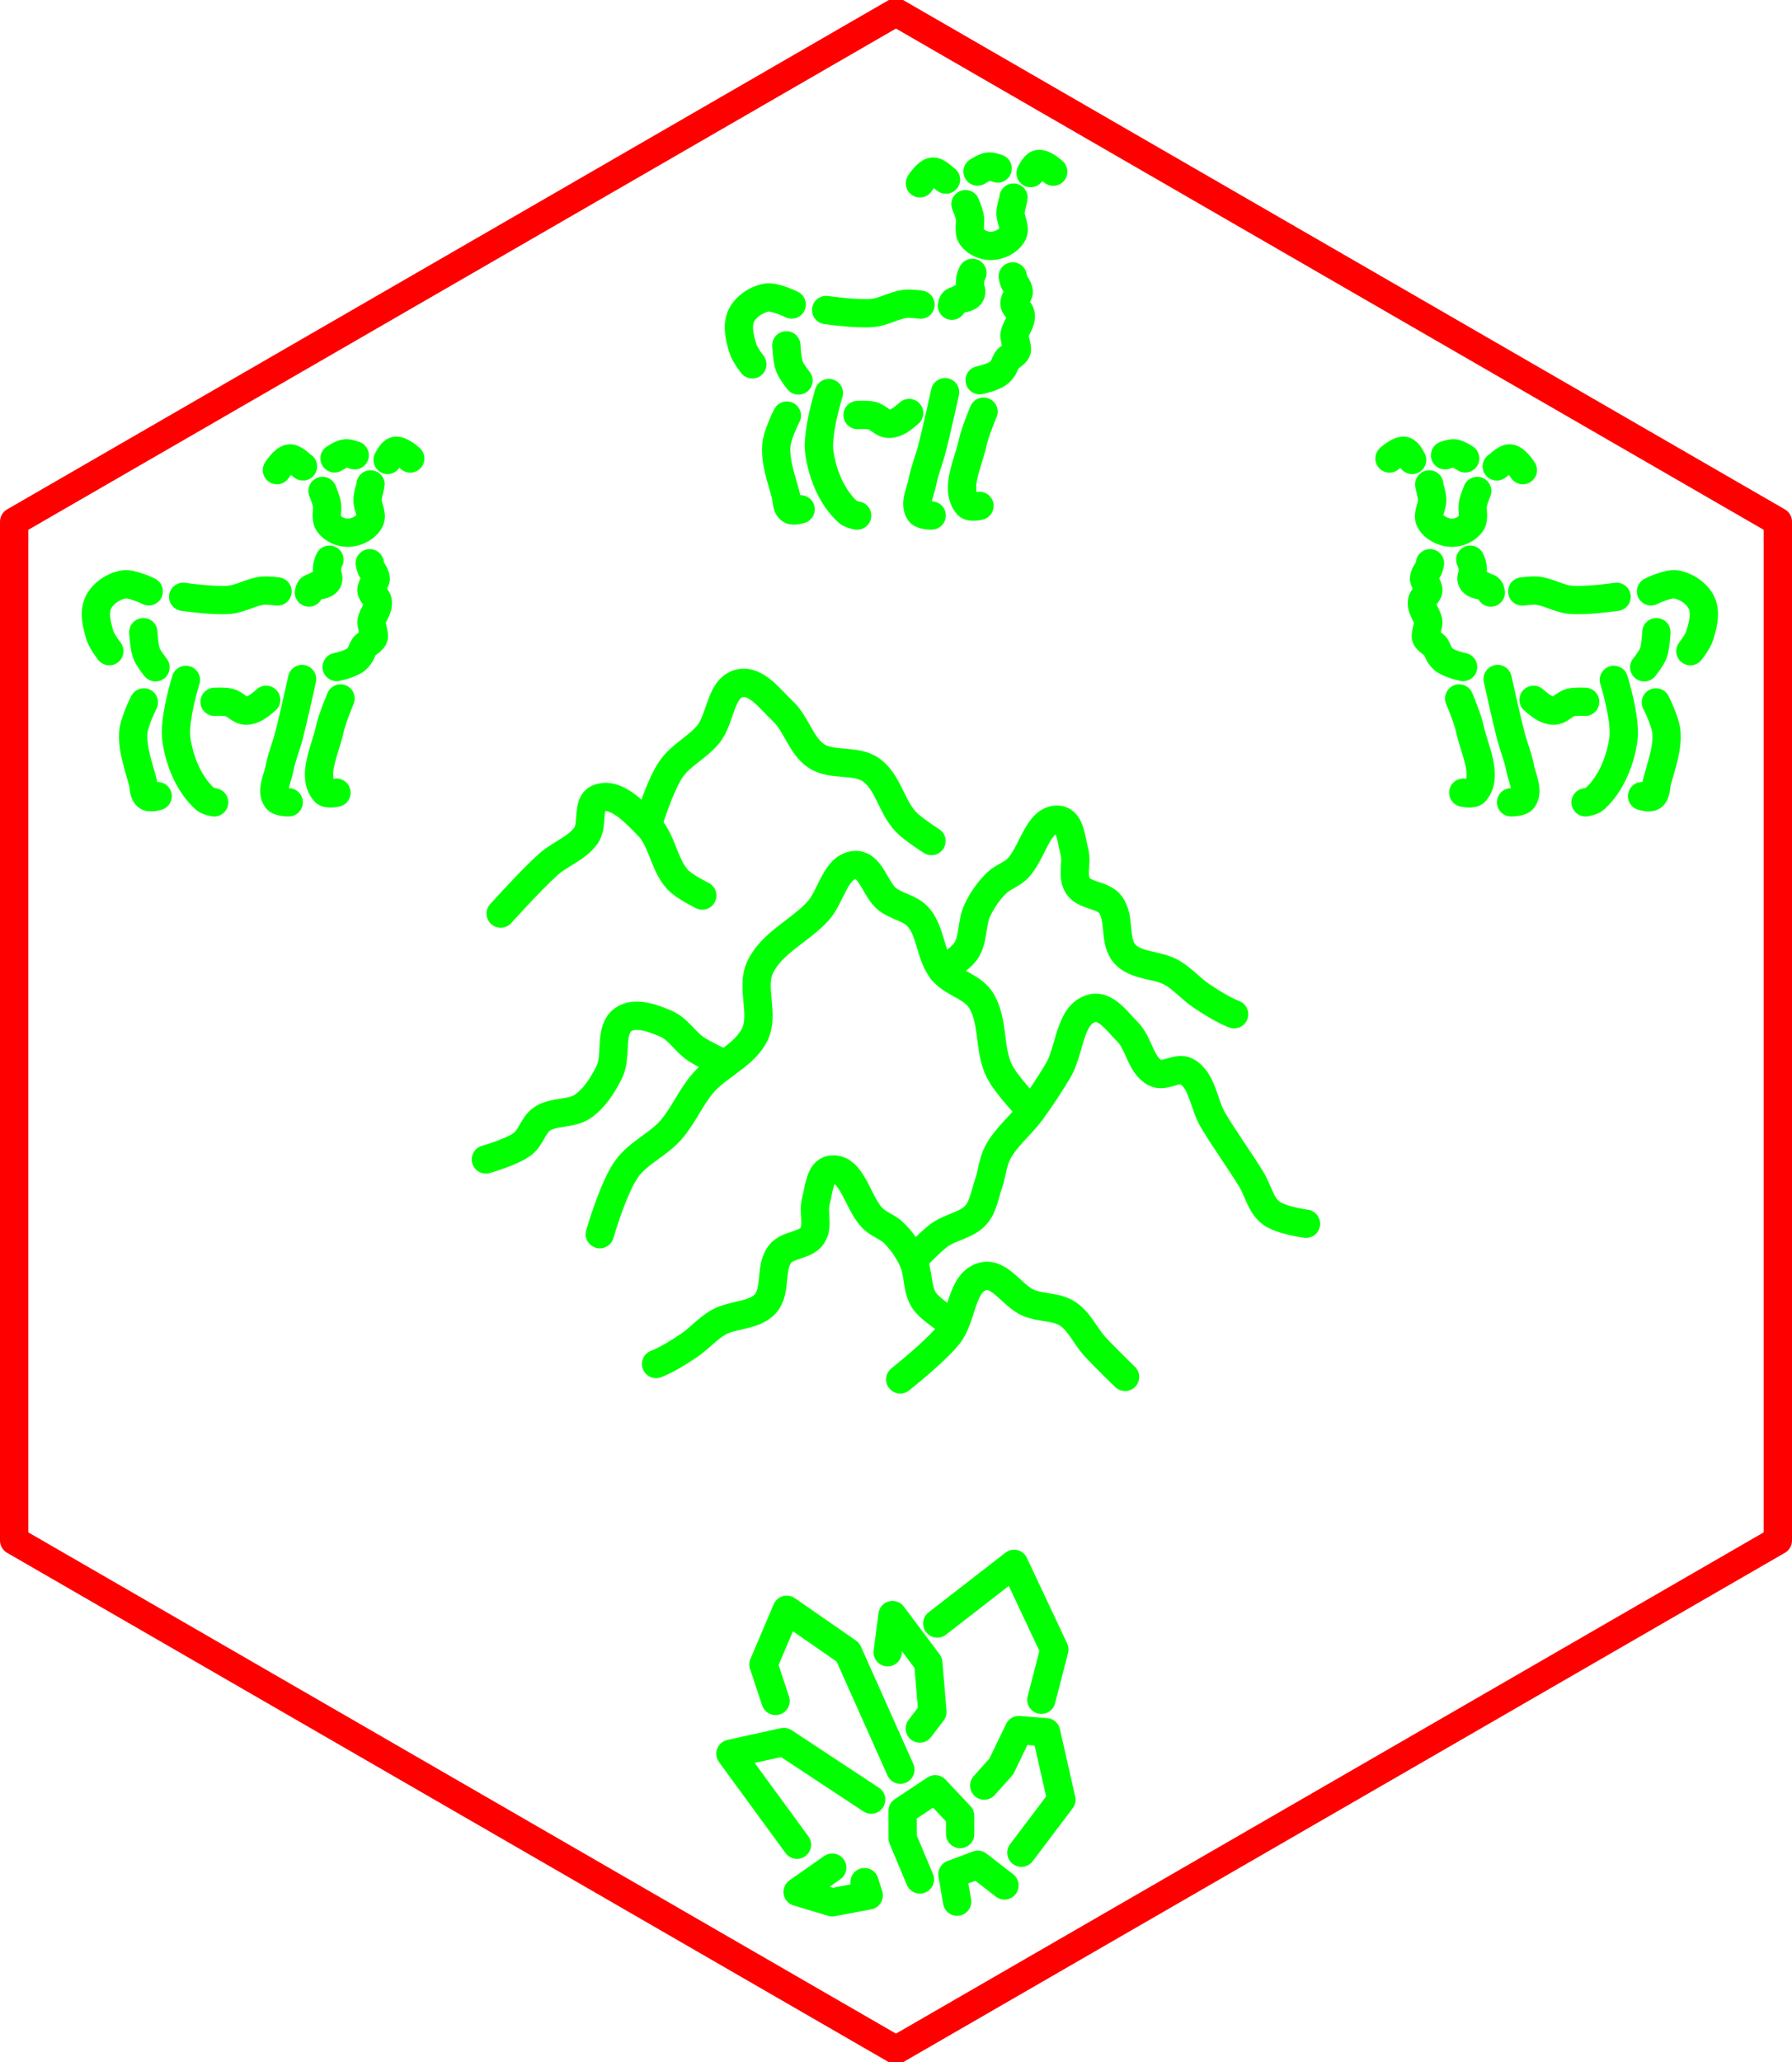 <?xml version="1.0" encoding="UTF-8" standalone="no"?>
<!-- Created with Inkscape (http://www.inkscape.org/) -->

<svg
   xml:space="preserve"
   sodipodi:docname="art_3.svg"
   inkscape:version="1.3.2 (091e20ef0f, 2023-11-25, custom)"
   id="svg5"
   version="1.1"
   viewBox="0 0 31.677 36.433"
   height="36.433mm"
   width="31.677mm"
   xmlns:inkscape="http://www.inkscape.org/namespaces/inkscape"
   xmlns:sodipodi="http://sodipodi.sourceforge.net/DTD/sodipodi-0.dtd"
   xmlns="http://www.w3.org/2000/svg"
   xmlns:svg="http://www.w3.org/2000/svg"
   xmlns:ns3="svglink"
   xmlns:ns4="svglink:origin"><sodipodi:namedview
     id="namedview7"
     pagecolor="#ffffff"
     bordercolor="#666666"
     borderopacity="1.0"
     inkscape:pageshadow="2"
     inkscape:pageopacity="0"
     inkscape:pagecheckerboard="false"
     inkscape:document-units="mm"
     showgrid="false"
     inkscape:zoom="1.7014306"
     inkscape:cx="-120.48684"
     inkscape:cy="132.53553"
     inkscape:window-width="1920"
     inkscape:window-height="1080"
     inkscape:window-x="0"
     inkscape:window-y="0"
     inkscape:window-maximized="1"
     inkscape:current-layer="g146935"
     inkscape:showpageshadow="2"
     inkscape:deskcolor="#ffffff" /><defs
     id="defs2"><clipPath
       clipPathUnits="userSpaceOnUse"
       id="clipPath4244"><path
         d="m -89.349,133.477 17.321,10 17.32,-10 v -20 l -17.32,-10 -17.321,10 v 20"
         class="s1"
         id="path4246"
         style="fill:none;fill-opacity:1;stroke:#000000;stroke-width:0.1;stroke-linecap:round;stroke-linejoin:round;stroke-dasharray:none" /></clipPath><sodipodi:namedview
       id="namedview1"
       pagecolor="#ffffff"
       bordercolor="#666666"
       borderopacity="1.0"
       inkscape:pageshadow="2"
       inkscape:pageopacity="0"
       inkscape:pagecheckerboard="false"
       inkscape:document-units="mm"
       showgrid="false"
       inkscape:zoom="4.0188477"
       inkscape:cx="58.598886"
       inkscape:cy="45.286613"
       inkscape:window-width="1920"
       inkscape:window-height="1080"
       inkscape:window-x="0"
       inkscape:window-y="0"
       inkscape:window-maximized="1"
       inkscape:current-layer="layer1"
       inkscape:showpageshadow="2"
       inkscape:deskcolor="#ffffff"
       transform="translate(-84.722, 106.596)" /><defs
       id="defs1"
       transform="translate(-84.722, 106.596)"><clipPath
         clipPathUnits="userSpaceOnUse"
         id="clipPath1"><path
           d="m -89.349,133.477 17.321,10 17.32,-10 v -20 l -17.32,-10 -17.321,10 v 20"
           class="s1"
           id="path1"
           style="fill:none;fill-opacity:1;stroke:#000000;stroke-width:0.1;stroke-linecap:round;stroke-linejoin:round;stroke-dasharray:none" /></clipPath></defs></defs><g
     inkscape:label="Layer 1"
     inkscape:groupmode="layer"
     id="g146935"
     transform="translate(89.607,-103.461)"><g
       inkscape:label="svglink:../blueprint_small.svg"
       ns3:href="../blueprint_small.svg"
       ns4:x="-85.853928"
       ns4:y="102.90191"
       ns3:image-svg-dpi="200"
       ns3:image-height="49.999901"
       ns3:image-width="44.641029"
       id="g1"
       transform="translate(-8.503,-4.225)"><title
   transform="translate(-85.854, 102.902)"
   id="title1">Exported SVG</title>

<style
   transform="translate(-85.854, 102.902)"
   id="style1"><![CDATA[
polygon {
shape-rendering:crispEdges;
stroke-width:0.046;
}
.s0 {
stroke:#000000;
stroke-width:0.059;
stroke-linecap:round;
stroke-linejoin:round;
fill:none;
}
.s1 {
stroke:#000000;
stroke-width:0.059;
stroke-linecap:round;
stroke-linejoin:round;
fill:none;
}
.s2 {
stroke:#19b219;
stroke-width:0.059;
stroke-linecap:round;
stroke-linejoin:round;
fill:none;
}
.s3 {
stroke:#7f4c00;
stroke-width:0.059;
stroke-linecap:round;
stroke-linejoin:round;
fill:none;
}
.s4 {
stroke:#00cc00;
stroke-width:0.059;
stroke-linecap:round;
stroke-linejoin:round;
fill:none;
}
.s5 {
stroke:#000000;
stroke-width:0.039;
stroke-linecap:round;
stroke-linejoin:round;
fill:none;
}
.s6 {
stroke:#ff19ff;
stroke-width:0.039;
stroke-linecap:round;
stroke-linejoin:round;
fill:none;
}
.s7 {
stroke:#ff0000;
stroke-width:0.059;
stroke-linecap:round;
stroke-linejoin:round;
fill:none;
}
.s8 {
stroke:#ffff00;
stroke-width:0.059;
stroke-linecap:round;
stroke-linejoin:round;
fill:none;
}
.s9 {
stroke:#001919;
stroke-width:0.039;
stroke-linecap:round;
stroke-linejoin:round;
fill:none;
}
.sa {
stroke:#006666;
stroke-width:0.039;
stroke-linecap:round;
stroke-linejoin:round;
fill:none;
}
.sb {
stroke:#00ffff;
stroke-width:0.118;
stroke-linecap:round;
stroke-linejoin:round;
fill:none;
}
.sc {
stroke:#ff0000;
stroke-width:0.314;
stroke-linecap:round;
stroke-linejoin:round;
fill:none;
}
.sd {
stroke:#191919;
stroke-width:0.039;
stroke-linecap:round;
stroke-linejoin:round;
fill:none;
}
.se {
stroke:#000000;
stroke-width:0.039;
stroke-linecap:round;
stroke-linejoin:round;
stroke-dasharray:0.589,0.589;
fill:none;
}
.sf {
stroke:#000000;
stroke-width:0.118;
stroke-linecap:round;
stroke-linejoin:round;
fill:none;
}
.s100 {
stroke:#ff0000;
stroke-width:0.5;
stroke-linecap:round;
stroke-linejoin:round;
fill:none;
}
]]></style>
<path
   d="m 5,32 15.588,9 15.589,-9 V 14 L 20.588,5 5,14 v 18"
   class="s100"
   transform="translate(-85.854,102.902)"
   id="path2" />

</g><g
       inkscape:label="svglink:alpaca.svg"
       ns3:href="alpaca.svg"
       ns4:x="-90.208061"
       ns4:y="100.06606"
       ns3:image-svg-dpi="200"
       ns3:image-height="7.488687"
       ns3:image-width="6.4144788"
       id="g28-5"
       transform="translate(13.408,6.037)"><sodipodi:namedview
   id="namedview14-3"
   pagecolor="#ffffff"
   bordercolor="#666666"
   borderopacity="1.0"
   inkscape:pageshadow="2"
   inkscape:pageopacity="0"
   inkscape:pagecheckerboard="false"
   inkscape:document-units="mm"
   showgrid="false"
   inkscape:zoom="0.56569164"
   inkscape:cx="-31.819456"
   inkscape:cy="127.27782"
   inkscape:window-width="636"
   inkscape:window-height="1037"
   inkscape:window-x="1280"
   inkscape:window-y="0"
   inkscape:window-maximized="1"
   inkscape:current-layer="layer1"
   inkscape:showpageshadow="2"
   inkscape:deskcolor="#ffffff"
   transform="translate(-90.208, 100.066)" />
  <defs
   id="defs14-5"
   transform="translate(-90.208, 100.066)" />
  <g
   inkscape:label="Layer 1"
   inkscape:groupmode="layer"
   id="g27-6"
   transform="translate(-35.729,-14.908)">
    <path
   style="fill:none;stroke:#00ff00;stroke-width:0.5;stroke-linecap:round;stroke-linejoin:round;stroke-dasharray:none;stroke-opacity:1"
   d="m -49.969,119.049 c 0,0 0.269,-0.055 0.358,-0.147 0.081,-0.085 0.065,-0.098 0.121,-0.204 0.032,-0.059 0.177,-0.113 0.18,-0.194 0.002,-0.06 -0.053,-0.216 -0.043,-0.263 0.033,-0.146 0.129,-0.209 0.109,-0.359 -0.007,-0.052 -0.069,-0.087 -0.105,-0.162 -0.031,-0.065 0.075,-0.189 0.071,-0.234 -0.01,-0.107 -0.087,-0.129 -0.106,-0.27"
   id="path14-9"
   sodipodi:nodetypes="csssssssc" />
    <path
   style="fill:none;stroke:#00ff00;stroke-width:0.5;stroke-linecap:round;stroke-linejoin:round;stroke-dasharray:none;stroke-opacity:1"
   d="m -49.37,115.823 c 0,0.023 -0.049,0.176 -0.053,0.266 -0.006,0.125 0.096,0.262 0.039,0.373 -0.066,0.128 -0.231,0.209 -0.375,0.215 -0.129,0.005 -0.276,-0.059 -0.35,-0.164 -0.069,-0.098 -0.01,-0.24 -0.035,-0.356 -0.016,-0.075 -0.075,-0.218 -0.075,-0.218"
   id="path15-2"
   sodipodi:nodetypes="caaaaac" />
    <path
   style="fill:none;stroke:#00ff00;stroke-width:0.5;stroke-linecap:round;stroke-linejoin:round;stroke-dasharray:none;stroke-opacity:1"
   d="m -49.068,115.39 c 0,0 0.067,-0.146 0.136,-0.16 0.097,-0.019 0.264,0.135 0.264,0.135"
   id="path16-9"
   sodipodi:nodetypes="cac" />
    <path
   style="fill:none;stroke:#00ff00;stroke-width:0.5;stroke-linecap:round;stroke-linejoin:round;stroke-dasharray:none;stroke-opacity:1"
   d="m -50.564,115.505 c -0.018,0 -0.146,-0.15 -0.237,-0.141 -0.101,0.011 -0.224,0.207 -0.224,0.207"
   id="path17-1"
   sodipodi:nodetypes="cac" />
    <path
   style="fill:none;stroke:#00ff00;stroke-width:0.5;stroke-linecap:round;stroke-linejoin:round;stroke-dasharray:none;stroke-opacity:1"
   d="m -49.65,115.308 c 0,0 -0.107,-0.04 -0.161,-0.034 -0.071,0.007 -0.195,0.089 -0.195,0.089"
   id="path18-2"
   sodipodi:nodetypes="cac" />
    <path
   style="fill:none;stroke:#00ff00;stroke-width:0.5;stroke-linecap:round;stroke-linejoin:round;stroke-dasharray:none;stroke-opacity:1"
   d="m -50.096,117.153 c -0.048,0.093 -0.059,0.205 -0.024,0.304 0.026,0.113 -0.107,0.151 -0.192,0.15 -0.069,0.064 -0.129,0.005 -0.147,0.126"
   id="path19-7"
   sodipodi:nodetypes="cssc" />
    <path
   style="fill:none;stroke:#00ff00;stroke-width:0.5;stroke-linecap:round;stroke-linejoin:round;stroke-dasharray:none;stroke-opacity:1"
   d="m -51.014,117.714 c 0,0 -0.177,-0.024 -0.265,-0.014 -0.198,0.022 -0.378,0.139 -0.576,0.16 -0.275,0.029 -0.827,-0.051 -0.827,-0.051"
   id="path20-0"
   sodipodi:nodetypes="caac" />
    <path
   style="fill:none;stroke:#00ff00;stroke-width:0.5;stroke-linecap:round;stroke-linejoin:round;stroke-dasharray:none;stroke-opacity:1"
   d="m -53.291,117.712 c 0,0 -0.299,-0.15 -0.452,-0.121 -0.179,0.034 -0.363,0.159 -0.441,0.324 -0.083,0.176 -0.024,0.396 0.033,0.582 0.031,0.101 0.164,0.272 0.164,0.272"
   id="path21-9"
   sodipodi:nodetypes="caaac" />
    <path
   style="fill:none;stroke:#00ff00;stroke-width:0.5;stroke-linecap:round;stroke-linejoin:round;stroke-dasharray:none;stroke-opacity:1"
   d="m -53.386,118.433 c 0,0 0.011,0.258 0.056,0.376 0.035,0.091 0.159,0.245 0.159,0.245"
   id="path22-3"
   sodipodi:nodetypes="cac" />
    <path
   style="fill:none;stroke:#00ff00;stroke-width:0.5;stroke-linecap:round;stroke-linejoin:round;stroke-dasharray:none;stroke-opacity:1"
   d="m -51.215,119.629 c -0.111,0.096 -0.22,0.188 -0.353,0.191 -0.111,0.003 -0.193,-0.118 -0.302,-0.145 -0.083,-0.021 -0.257,-0.011 -0.257,-0.011"
   id="path23-6"
   sodipodi:nodetypes="caac" />
    <path
   style="fill:none;stroke:#00ff00;stroke-width:0.5;stroke-linecap:round;stroke-linejoin:round;stroke-dasharray:none;stroke-opacity:1"
   d="m -50.58,119.261 c 0,0 -0.146,0.669 -0.232,1.001 -0.051,0.194 -0.13,0.381 -0.167,0.578 -0.034,0.178 -0.153,0.392 -0.05,0.541 0.042,0.06 0.212,0.058 0.212,0.058"
   id="path24-0"
   sodipodi:nodetypes="caaac" />
    <path
   style="fill:none;stroke:#00ff00;stroke-width:0.5;stroke-linecap:round;stroke-linejoin:round;stroke-dasharray:none;stroke-opacity:1"
   d="m -49.972,121.269 c 0,0 -0.163,0.037 -0.208,-0.016 -0.239,-0.279 0.012,-0.74 0.088,-1.1 0.04,-0.19 0.192,-0.548 0.192,-0.548"
   id="path25-6"
   sodipodi:nodetypes="caac" />
    <path
   style="fill:none;stroke:#00ff00;stroke-width:0.5;stroke-linecap:round;stroke-linejoin:round;stroke-dasharray:none;stroke-opacity:1"
   d="m -52.134,121.44 c 0,0 -0.119,-0.021 -0.161,-0.06 -0.287,-0.261 -0.451,-0.665 -0.507,-1.049 -0.052,-0.352 0.168,-1.055 0.168,-1.055"
   id="path26-2"
   sodipodi:nodetypes="caac" />
    <path
   style="fill:none;stroke:#00ff00;stroke-width:0.5;stroke-linecap:round;stroke-linejoin:round;stroke-dasharray:none;stroke-opacity:1"
   d="m -53.377,119.674 c 0,0 -0.172,0.34 -0.186,0.526 -0.023,0.298 0.092,0.592 0.167,0.881 0.022,0.087 0.01,0.205 0.084,0.256 0.049,0.034 0.179,-0.007 0.179,-0.007"
   id="path27-6"
   sodipodi:nodetypes="caaac" />
  </g>
</g><g
       id="g90"
       transform="translate(-4.359e-4,3.22e-4)"
       inkscape:label="mountains"><path
         style="fill:none;fill-opacity:1;stroke:#00ff00;stroke-width:0.5;stroke-linecap:round;stroke-linejoin:round;stroke-opacity:1"
         d="m -79.004,125.265 c 0,0 0.234,-0.818 0.477,-1.157 0.199,-0.278 0.545,-0.42 0.772,-0.675 0.224,-0.252 0.353,-0.578 0.573,-0.834 0.274,-0.321 0.738,-0.489 0.92,-0.869 0.17,-0.356 -0.076,-0.823 0.092,-1.181 0.202,-0.43 0.702,-0.641 1.022,-0.991 0.236,-0.258 0.312,-0.802 0.661,-0.815 0.276,-0.01 0.349,0.433 0.566,0.604 0.162,0.128 0.4,0.155 0.539,0.308 0.235,0.258 0.214,0.68 0.432,0.952 0.176,0.22 0.517,0.276 0.674,0.51 0.244,0.363 0.139,0.879 0.337,1.27 0.136,0.268 0.565,0.701 0.565,0.701"
         id="path83"
         sodipodi:nodetypes="caaaaaaaaaaaac" /><path
         style="fill:none;fill-opacity:1;stroke:#00ff00;stroke-width:0.5;stroke-linecap:round;stroke-linejoin:round;stroke-opacity:1"
         d="m -76.789,122.262 c 0,0 -0.359,-0.163 -0.521,-0.273 -0.189,-0.127 -0.311,-0.352 -0.52,-0.441 -0.232,-0.099 -0.545,-0.22 -0.754,-0.078 -0.265,0.182 -0.109,0.642 -0.252,0.93 -0.114,0.229 -0.259,0.46 -0.468,0.606 -0.208,0.144 -0.517,0.081 -0.724,0.225 -0.152,0.106 -0.193,0.327 -0.34,0.439 -0.186,0.143 -0.65,0.274 -0.65,0.274"
         id="path84"
         sodipodi:nodetypes="caaaaaaac" /><path
         style="fill:none;fill-opacity:1;stroke:#00ff00;stroke-width:0.5;stroke-linecap:round;stroke-linejoin:round;stroke-opacity:1"
         d="m -73.693,127.83 c 0,0 0.607,-0.48 0.849,-0.779 0.253,-0.313 0.223,-0.938 0.611,-1.04 0.301,-0.079 0.522,0.348 0.809,0.468 0.219,0.092 0.487,0.061 0.686,0.189 0.211,0.136 0.314,0.392 0.482,0.577 0.171,0.188 0.537,0.541 0.537,0.541"
         id="path85"
         sodipodi:nodetypes="caaaaac" /><path
         style="fill:none;fill-opacity:1;stroke:#00ff00;stroke-width:0.5;stroke-linecap:round;stroke-linejoin:round;stroke-opacity:1"
         d="m -72.851,126.787 c 0,0 -0.324,-0.202 -0.423,-0.357 -0.132,-0.206 -0.091,-0.487 -0.196,-0.708 -0.083,-0.177 -0.198,-0.343 -0.337,-0.48 -0.101,-0.099 -0.245,-0.143 -0.351,-0.237 -0.289,-0.257 -0.372,-0.93 -0.756,-0.881 -0.204,0.026 -0.214,0.357 -0.27,0.555 -0.056,0.196 0.049,0.437 -0.062,0.608 -0.119,0.184 -0.434,0.155 -0.57,0.326 -0.191,0.24 -0.056,0.656 -0.263,0.882 -0.201,0.219 -0.571,0.181 -0.829,0.328 -0.194,0.111 -0.342,0.29 -0.528,0.414 -0.182,0.121 -0.393,0.252 -0.573,0.321"
         id="path86"
         sodipodi:nodetypes="caaaaaaaaaaac" /><path
         style="fill:none;fill-opacity:1;stroke:#00ff00;stroke-width:0.5;stroke-linecap:round;stroke-linejoin:round;stroke-opacity:1"
         d="m -72.949,120.608 c 0,0 0.324,-0.202 0.423,-0.357 0.132,-0.206 0.091,-0.487 0.196,-0.708 0.083,-0.177 0.198,-0.343 0.337,-0.48 0.101,-0.099 0.245,-0.143 0.351,-0.237 0.289,-0.257 0.372,-0.93 0.756,-0.881 0.204,0.026 0.214,0.357 0.27,0.555 0.056,0.196 -0.049,0.437 0.062,0.608 0.119,0.184 0.434,0.155 0.57,0.326 0.191,0.24 0.056,0.656 0.263,0.882 0.201,0.219 0.571,0.181 0.829,0.328 0.194,0.111 0.342,0.29 0.528,0.414 0.182,0.121 0.393,0.252 0.573,0.321"
         id="path86-3"
         sodipodi:nodetypes="caaaaaaaaaaac" /><path
         style="fill:none;fill-opacity:1;stroke:#00ff00;stroke-width:0.5;stroke-linecap:round;stroke-linejoin:round;stroke-opacity:1"
         d="m -73.47,125.722 c 0,0 0.297,-0.316 0.471,-0.443 0.197,-0.143 0.479,-0.17 0.642,-0.352 0.132,-0.148 0.158,-0.364 0.224,-0.551 0.063,-0.181 0.074,-0.382 0.163,-0.552 0.147,-0.279 0.41,-0.481 0.596,-0.736 0.168,-0.229 0.323,-0.468 0.47,-0.711 0.216,-0.359 0.196,-1.004 0.604,-1.104 0.243,-0.06 0.447,0.24 0.625,0.417 0.207,0.206 0.23,0.594 0.49,0.725 0.165,0.083 0.394,-0.116 0.555,-0.025 0.282,0.16 0.298,0.577 0.464,0.856 0.212,0.357 0.459,0.693 0.677,1.047 0.119,0.194 0.165,0.448 0.343,0.591 0.171,0.136 0.626,0.196 0.626,0.196"
         id="path87"
         sodipodi:nodetypes="caaaaaaaaaaaaac" /><path
         style="fill:none;fill-opacity:1;stroke:#00ff00;stroke-width:0.5;stroke-linecap:round;stroke-linejoin:round;stroke-opacity:1"
         d="m -80.756,119.601 c 0,0 0.541,-0.601 0.843,-0.87 0.209,-0.186 0.504,-0.283 0.666,-0.51 0.134,-0.188 0.004,-0.572 0.219,-0.656 0.308,-0.121 0.636,0.242 0.87,0.475 0.26,0.259 0.283,0.695 0.533,0.963 0.117,0.125 0.433,0.279 0.433,0.279"
         id="path88"
         sodipodi:nodetypes="caaaaac" /><path
         style="fill:none;fill-opacity:1;stroke:#00ff00;stroke-width:0.5;stroke-linecap:round;stroke-linejoin:round;stroke-opacity:1"
         d="m -78.158,118.04 c 0,0 0.212,-0.702 0.418,-0.997 0.17,-0.244 0.464,-0.379 0.653,-0.609 0.224,-0.273 0.211,-0.823 0.555,-0.901 0.296,-0.067 0.543,0.286 0.765,0.493 0.24,0.224 0.317,0.607 0.59,0.79 0.277,0.185 0.696,0.054 0.968,0.246 0.3,0.212 0.361,0.649 0.614,0.916 0.13,0.137 0.454,0.341 0.454,0.341"
         id="path89"
         sodipodi:nodetypes="caaaaaaac" /></g><g
       inkscape:label="svglink:crystal_0.svg"
       ns3:href="crystal_0.svg"
       ns4:x="-72.574448"
       ns4:y="118.63439"
       ns3:image-svg-dpi="200"
       ns3:image-height="8.337656"
       ns3:image-width="8.3279457"
       id="g13-8"
       transform="translate(-4.371,12.207)"><sodipodi:namedview
   id="namedview2-7"
   pagecolor="#ffffff"
   bordercolor="#666666"
   borderopacity="1.0"
   inkscape:pageshadow="2"
   inkscape:pageopacity="0"
   inkscape:pagecheckerboard="false"
   inkscape:document-units="mm"
   showgrid="false"
   inkscape:zoom="4.2250095"
   inkscape:cx="16.804696"
   inkscape:cy="-6.9822328"
   inkscape:window-width="956"
   inkscape:window-height="1037"
   inkscape:window-x="960"
   inkscape:window-y="0"
   inkscape:window-maximized="1"
   inkscape:current-layer="layer1"
   inkscape:showpageshadow="2"
   inkscape:deskcolor="#d1d1d1"
   transform="translate(-72.574, 118.634)" />
  <defs
   id="defs3-9"
   transform="translate(-72.574, 118.634)" />
  <g
   inkscape:label="Layer 1"
   inkscape:groupmode="layer"
   id="g12"
   transform="translate(-12.793,-44.975)">
    <path
   style="fill:none;stroke:#00ff00;stroke-width:0.5;stroke-linecap:round;stroke-linejoin:round;stroke-dasharray:none"
   d="m -58.355,168.819 -1.176,-1.607 0.944,-0.208 1.544,1.018"
   id="path5"
   sodipodi:nodetypes="cccc" />
    <path
   style="fill:none;stroke:#00ff00;stroke-width:0.5;stroke-linecap:round;stroke-linejoin:round;stroke-dasharray:none"
   d="m -57.732,169.224 -0.611,0.429 0.611,0.183 0.645,-0.121 -0.074,-0.235"
   id="path6" />
    <path
   style="fill:none;stroke:#00ff00;stroke-width:0.5;stroke-linecap:round;stroke-linejoin:round;stroke-dasharray:none"
   d="m -58.733,166.279 -0.214,-0.645 0.411,-0.966 1.082,0.75 0.927,2.075"
   id="path7" />
    <path
   style="fill:none;stroke:#00ff00;stroke-width:0.5;stroke-linecap:round;stroke-linejoin:round;stroke-dasharray:none"
   d="m -56.182,169.432 -0.306,-0.729 -7.94e-4,-0.48 0.577,-0.383 0.441,0.468 5.29e-4,0.323"
   id="path8" />
    <path
   style="fill:none;stroke:#00ff00;stroke-width:0.5;stroke-linecap:round;stroke-linejoin:round;stroke-dasharray:none"
   d="m -55.524,169.825 -0.083,-0.484 0.448,-0.168 0.472,0.365"
   id="path9" />
    <path
   style="fill:none;stroke:#00ff00;stroke-width:0.5;stroke-linecap:round;stroke-linejoin:round;stroke-dasharray:none"
   d="m -56.752,165.419 0.086,-0.657 0.632,0.843 0.073,0.869 -0.223,0.292"
   id="path10"
   sodipodi:nodetypes="ccccc" />
    <path
   style="fill:none;stroke:#00ff00;stroke-width:0.5;stroke-linecap:round;stroke-linejoin:round;stroke-dasharray:none"
   d="m -55.875,164.911 1.358,-1.053 0.712,1.513 -0.23,0.887"
   id="path11" />
    <path
   style="fill:none;stroke:#00ff00;stroke-width:0.5;stroke-linecap:round;stroke-linejoin:round;stroke-dasharray:none"
   d="m -55.045,167.774 0.303,-0.338 0.309,-0.642 0.482,0.038 0.27,1.192 -0.707,0.936"
   id="path12"
   sodipodi:nodetypes="cccccc" />
  </g>
</g><g
       inkscape:label="svglink:alpaca.svg"
       ns3:href="alpaca.svg"
       ns4:x="-90.208061"
       ns4:y="100.06606"
       ns3:image-svg-dpi="200"
       ns3:image-height="7.488687"
       ns3:image-width="6.4144788"
       id="g105-0"
       transform="translate(2.042,11.104)"><sodipodi:namedview
   id="namedview12-3"
   pagecolor="#ffffff"
   bordercolor="#666666"
   borderopacity="1.0"
   inkscape:pageshadow="2"
   inkscape:pageopacity="0"
   inkscape:pagecheckerboard="false"
   inkscape:document-units="mm"
   showgrid="false"
   inkscape:zoom="0.56569164"
   inkscape:cx="-31.819456"
   inkscape:cy="127.27782"
   inkscape:window-width="636"
   inkscape:window-height="1037"
   inkscape:window-x="1280"
   inkscape:window-y="0"
   inkscape:window-maximized="1"
   inkscape:current-layer="layer1"
   inkscape:showpageshadow="2"
   inkscape:deskcolor="#ffffff"
   transform="translate(-90.208, 100.066)" />
  <defs
   id="defs12-0"
   transform="translate(-90.208, 100.066)" />
  <g
   inkscape:label="Layer 1"
   inkscape:groupmode="layer"
   id="g13-4"
   transform="translate(-35.729,-14.908)">
    <path
   style="fill:none;stroke:#00ff00;stroke-width:0.5;stroke-linecap:round;stroke-linejoin:round;stroke-dasharray:none;stroke-opacity:1"
   d="m -49.969,119.049 c 0,0 0.269,-0.055 0.358,-0.147 0.081,-0.085 0.065,-0.098 0.121,-0.204 0.032,-0.059 0.177,-0.113 0.18,-0.194 0.002,-0.06 -0.053,-0.216 -0.043,-0.263 0.033,-0.146 0.129,-0.209 0.109,-0.359 -0.007,-0.052 -0.069,-0.087 -0.105,-0.162 -0.031,-0.065 0.075,-0.189 0.071,-0.234 -0.01,-0.107 -0.087,-0.129 -0.106,-0.27"
   id="path74550-4"
   sodipodi:nodetypes="csssssssc" />
    <path
   style="fill:none;stroke:#00ff00;stroke-width:0.5;stroke-linecap:round;stroke-linejoin:round;stroke-dasharray:none;stroke-opacity:1"
   d="m -49.37,115.823 c 0,0.023 -0.049,0.176 -0.053,0.266 -0.006,0.125 0.096,0.262 0.039,0.373 -0.066,0.128 -0.231,0.209 -0.375,0.215 -0.129,0.005 -0.276,-0.059 -0.35,-0.164 -0.069,-0.098 -0.01,-0.24 -0.035,-0.356 -0.016,-0.075 -0.075,-0.218 -0.075,-0.218"
   id="path74552-4"
   sodipodi:nodetypes="caaaaac" />
    <path
   style="fill:none;stroke:#00ff00;stroke-width:0.5;stroke-linecap:round;stroke-linejoin:round;stroke-dasharray:none;stroke-opacity:1"
   d="m -49.068,115.39 c 0,0 0.067,-0.146 0.136,-0.16 0.097,-0.019 0.264,0.135 0.264,0.135"
   id="path74554-4"
   sodipodi:nodetypes="cac" />
    <path
   style="fill:none;stroke:#00ff00;stroke-width:0.5;stroke-linecap:round;stroke-linejoin:round;stroke-dasharray:none;stroke-opacity:1"
   d="m -50.564,115.505 c -0.018,0 -0.146,-0.15 -0.237,-0.141 -0.101,0.011 -0.224,0.207 -0.224,0.207"
   id="path74556-7"
   sodipodi:nodetypes="cac" />
    <path
   style="fill:none;stroke:#00ff00;stroke-width:0.5;stroke-linecap:round;stroke-linejoin:round;stroke-dasharray:none;stroke-opacity:1"
   d="m -49.65,115.308 c 0,0 -0.107,-0.04 -0.161,-0.034 -0.071,0.007 -0.195,0.089 -0.195,0.089"
   id="path74558-6"
   sodipodi:nodetypes="cac" />
    <path
   style="fill:none;stroke:#00ff00;stroke-width:0.5;stroke-linecap:round;stroke-linejoin:round;stroke-dasharray:none;stroke-opacity:1"
   d="m -50.096,117.153 c -0.048,0.093 -0.059,0.205 -0.024,0.304 0.026,0.113 -0.107,0.151 -0.192,0.15 -0.069,0.064 -0.129,0.005 -0.147,0.126"
   id="path74560-3"
   sodipodi:nodetypes="cssc" />
    <path
   style="fill:none;stroke:#00ff00;stroke-width:0.5;stroke-linecap:round;stroke-linejoin:round;stroke-dasharray:none;stroke-opacity:1"
   d="m -51.014,117.714 c 0,0 -0.177,-0.024 -0.265,-0.014 -0.198,0.022 -0.378,0.139 -0.576,0.16 -0.275,0.029 -0.827,-0.051 -0.827,-0.051"
   id="path74562-1"
   sodipodi:nodetypes="caac" />
    <path
   style="fill:none;stroke:#00ff00;stroke-width:0.5;stroke-linecap:round;stroke-linejoin:round;stroke-dasharray:none;stroke-opacity:1"
   d="m -53.291,117.712 c 0,0 -0.299,-0.15 -0.452,-0.121 -0.179,0.034 -0.363,0.159 -0.441,0.324 -0.083,0.176 -0.024,0.396 0.033,0.582 0.031,0.101 0.164,0.272 0.164,0.272"
   id="path74564-7"
   sodipodi:nodetypes="caaac" />
    <path
   style="fill:none;stroke:#00ff00;stroke-width:0.5;stroke-linecap:round;stroke-linejoin:round;stroke-dasharray:none;stroke-opacity:1"
   d="m -53.386,118.433 c 0,0 0.011,0.258 0.056,0.376 0.035,0.091 0.159,0.245 0.159,0.245"
   id="path74566-5"
   sodipodi:nodetypes="cac" />
    <path
   style="fill:none;stroke:#00ff00;stroke-width:0.5;stroke-linecap:round;stroke-linejoin:round;stroke-dasharray:none;stroke-opacity:1"
   d="m -51.215,119.629 c -0.111,0.096 -0.22,0.188 -0.353,0.191 -0.111,0.003 -0.193,-0.118 -0.302,-0.145 -0.083,-0.021 -0.257,-0.011 -0.257,-0.011"
   id="path74568-9"
   sodipodi:nodetypes="caac" />
    <path
   style="fill:none;stroke:#00ff00;stroke-width:0.5;stroke-linecap:round;stroke-linejoin:round;stroke-dasharray:none;stroke-opacity:1"
   d="m -50.58,119.261 c 0,0 -0.146,0.669 -0.232,1.001 -0.051,0.194 -0.13,0.381 -0.167,0.578 -0.034,0.178 -0.153,0.392 -0.05,0.541 0.042,0.06 0.212,0.058 0.212,0.058"
   id="path74570-6"
   sodipodi:nodetypes="caaac" />
    <path
   style="fill:none;stroke:#00ff00;stroke-width:0.5;stroke-linecap:round;stroke-linejoin:round;stroke-dasharray:none;stroke-opacity:1"
   d="m -49.972,121.269 c 0,0 -0.163,0.037 -0.208,-0.016 -0.239,-0.279 0.012,-0.74 0.088,-1.1 0.04,-0.19 0.192,-0.548 0.192,-0.548"
   id="path74572-2"
   sodipodi:nodetypes="caac" />
    <path
   style="fill:none;stroke:#00ff00;stroke-width:0.5;stroke-linecap:round;stroke-linejoin:round;stroke-dasharray:none;stroke-opacity:1"
   d="m -52.134,121.44 c 0,0 -0.119,-0.021 -0.161,-0.06 -0.287,-0.261 -0.451,-0.665 -0.507,-1.049 -0.052,-0.352 0.168,-1.055 0.168,-1.055"
   id="path74574-1"
   sodipodi:nodetypes="caac" />
    <path
   style="fill:none;stroke:#00ff00;stroke-width:0.5;stroke-linecap:round;stroke-linejoin:round;stroke-dasharray:none;stroke-opacity:1"
   d="m -53.377,119.674 c 0,0 -0.172,0.34 -0.186,0.526 -0.023,0.298 0.092,0.592 0.167,0.881 0.022,0.087 0.01,0.205 0.084,0.256 0.049,0.034 0.179,-0.007 0.179,-0.007"
   id="path74576-7"
   sodipodi:nodetypes="caaac" />
  </g>
</g><g
       inkscape:label="svglink:alpaca.svg"
       ns3:href="alpaca.svg"
       ns4:x="-90.208061"
       ns4:y="100.06606"
       ns3:image-svg-dpi="200"
       ns3:image-height="7.488687"
       ns3:image-width="6.4144788"
       id="g42-2"
       transform="matrix(-1,0,0,1,-149.442,11.104)"><sodipodi:namedview
   id="namedview28-0"
   pagecolor="#ffffff"
   bordercolor="#666666"
   borderopacity="1.0"
   inkscape:pageshadow="2"
   inkscape:pageopacity="0"
   inkscape:pagecheckerboard="false"
   inkscape:document-units="mm"
   showgrid="false"
   inkscape:zoom="0.56569164"
   inkscape:cx="-31.819456"
   inkscape:cy="127.27782"
   inkscape:window-width="636"
   inkscape:window-height="1037"
   inkscape:window-x="1280"
   inkscape:window-y="0"
   inkscape:window-maximized="1"
   inkscape:current-layer="layer1"
   inkscape:showpageshadow="2"
   inkscape:deskcolor="#ffffff"
   transform="translate(-90.208, 100.066)" />
  <defs
   id="defs28-2"
   transform="translate(-90.208, 100.066)" />
  <g
   inkscape:label="Layer 1"
   inkscape:groupmode="layer"
   id="g41-3"
   transform="translate(-35.729,-14.908)">
    <path
   style="fill:none;stroke:#00ff00;stroke-width:0.5;stroke-linecap:round;stroke-linejoin:round;stroke-dasharray:none;stroke-opacity:1"
   d="m -49.969,119.049 c 0,0 0.269,-0.055 0.358,-0.147 0.081,-0.085 0.065,-0.098 0.121,-0.204 0.032,-0.059 0.177,-0.113 0.18,-0.194 0.002,-0.06 -0.053,-0.216 -0.043,-0.263 0.033,-0.146 0.129,-0.209 0.109,-0.359 -0.007,-0.052 -0.069,-0.087 -0.105,-0.162 -0.031,-0.065 0.075,-0.189 0.071,-0.234 -0.01,-0.107 -0.087,-0.129 -0.106,-0.27"
   id="path28-7"
   sodipodi:nodetypes="csssssssc" />
    <path
   style="fill:none;stroke:#00ff00;stroke-width:0.5;stroke-linecap:round;stroke-linejoin:round;stroke-dasharray:none;stroke-opacity:1"
   d="m -49.37,115.823 c 0,0.023 -0.049,0.176 -0.053,0.266 -0.006,0.125 0.096,0.262 0.039,0.373 -0.066,0.128 -0.231,0.209 -0.375,0.215 -0.129,0.005 -0.276,-0.059 -0.35,-0.164 -0.069,-0.098 -0.01,-0.24 -0.035,-0.356 -0.016,-0.075 -0.075,-0.218 -0.075,-0.218"
   id="path29-5"
   sodipodi:nodetypes="caaaaac" />
    <path
   style="fill:none;stroke:#00ff00;stroke-width:0.5;stroke-linecap:round;stroke-linejoin:round;stroke-dasharray:none;stroke-opacity:1"
   d="m -49.068,115.39 c 0,0 0.067,-0.146 0.136,-0.16 0.097,-0.019 0.264,0.135 0.264,0.135"
   id="path30-9"
   sodipodi:nodetypes="cac" />
    <path
   style="fill:none;stroke:#00ff00;stroke-width:0.5;stroke-linecap:round;stroke-linejoin:round;stroke-dasharray:none;stroke-opacity:1"
   d="m -50.564,115.505 c -0.018,0 -0.146,-0.15 -0.237,-0.141 -0.101,0.011 -0.224,0.207 -0.224,0.207"
   id="path31-2"
   sodipodi:nodetypes="cac" />
    <path
   style="fill:none;stroke:#00ff00;stroke-width:0.5;stroke-linecap:round;stroke-linejoin:round;stroke-dasharray:none;stroke-opacity:1"
   d="m -49.65,115.308 c 0,0 -0.107,-0.04 -0.161,-0.034 -0.071,0.007 -0.195,0.089 -0.195,0.089"
   id="path32-2"
   sodipodi:nodetypes="cac" />
    <path
   style="fill:none;stroke:#00ff00;stroke-width:0.5;stroke-linecap:round;stroke-linejoin:round;stroke-dasharray:none;stroke-opacity:1"
   d="m -50.096,117.153 c -0.048,0.093 -0.059,0.205 -0.024,0.304 0.026,0.113 -0.107,0.151 -0.192,0.15 -0.069,0.064 -0.129,0.005 -0.147,0.126"
   id="path33-8"
   sodipodi:nodetypes="cssc" />
    <path
   style="fill:none;stroke:#00ff00;stroke-width:0.5;stroke-linecap:round;stroke-linejoin:round;stroke-dasharray:none;stroke-opacity:1"
   d="m -51.014,117.714 c 0,0 -0.177,-0.024 -0.265,-0.014 -0.198,0.022 -0.378,0.139 -0.576,0.16 -0.275,0.029 -0.827,-0.051 -0.827,-0.051"
   id="path34-9"
   sodipodi:nodetypes="caac" />
    <path
   style="fill:none;stroke:#00ff00;stroke-width:0.5;stroke-linecap:round;stroke-linejoin:round;stroke-dasharray:none;stroke-opacity:1"
   d="m -53.291,117.712 c 0,0 -0.299,-0.15 -0.452,-0.121 -0.179,0.034 -0.363,0.159 -0.441,0.324 -0.083,0.176 -0.024,0.396 0.033,0.582 0.031,0.101 0.164,0.272 0.164,0.272"
   id="path35-7"
   sodipodi:nodetypes="caaac" />
    <path
   style="fill:none;stroke:#00ff00;stroke-width:0.5;stroke-linecap:round;stroke-linejoin:round;stroke-dasharray:none;stroke-opacity:1"
   d="m -53.386,118.433 c 0,0 0.011,0.258 0.056,0.376 0.035,0.091 0.159,0.245 0.159,0.245"
   id="path36-3"
   sodipodi:nodetypes="cac" />
    <path
   style="fill:none;stroke:#00ff00;stroke-width:0.5;stroke-linecap:round;stroke-linejoin:round;stroke-dasharray:none;stroke-opacity:1"
   d="m -51.215,119.629 c -0.111,0.096 -0.22,0.188 -0.353,0.191 -0.111,0.003 -0.193,-0.118 -0.302,-0.145 -0.083,-0.021 -0.257,-0.011 -0.257,-0.011"
   id="path37-6"
   sodipodi:nodetypes="caac" />
    <path
   style="fill:none;stroke:#00ff00;stroke-width:0.5;stroke-linecap:round;stroke-linejoin:round;stroke-dasharray:none;stroke-opacity:1"
   d="m -50.58,119.261 c 0,0 -0.146,0.669 -0.232,1.001 -0.051,0.194 -0.13,0.381 -0.167,0.578 -0.034,0.178 -0.153,0.392 -0.05,0.541 0.042,0.06 0.212,0.058 0.212,0.058"
   id="path38-1"
   sodipodi:nodetypes="caaac" />
    <path
   style="fill:none;stroke:#00ff00;stroke-width:0.5;stroke-linecap:round;stroke-linejoin:round;stroke-dasharray:none;stroke-opacity:1"
   d="m -49.972,121.269 c 0,0 -0.163,0.037 -0.208,-0.016 -0.239,-0.279 0.012,-0.74 0.088,-1.1 0.04,-0.19 0.192,-0.548 0.192,-0.548"
   id="path39-2"
   sodipodi:nodetypes="caac" />
    <path
   style="fill:none;stroke:#00ff00;stroke-width:0.5;stroke-linecap:round;stroke-linejoin:round;stroke-dasharray:none;stroke-opacity:1"
   d="m -52.134,121.44 c 0,0 -0.119,-0.021 -0.161,-0.06 -0.287,-0.261 -0.451,-0.665 -0.507,-1.049 -0.052,-0.352 0.168,-1.055 0.168,-1.055"
   id="path40-9"
   sodipodi:nodetypes="caac" />
    <path
   style="fill:none;stroke:#00ff00;stroke-width:0.5;stroke-linecap:round;stroke-linejoin:round;stroke-dasharray:none;stroke-opacity:1"
   d="m -53.377,119.674 c 0,0 -0.172,0.34 -0.186,0.526 -0.023,0.298 0.092,0.592 0.167,0.881 0.022,0.087 0.01,0.205 0.084,0.256 0.049,0.034 0.179,-0.007 0.179,-0.007"
   id="path41-3"
   sodipodi:nodetypes="caaac" />
  </g>
</g></g></svg>
